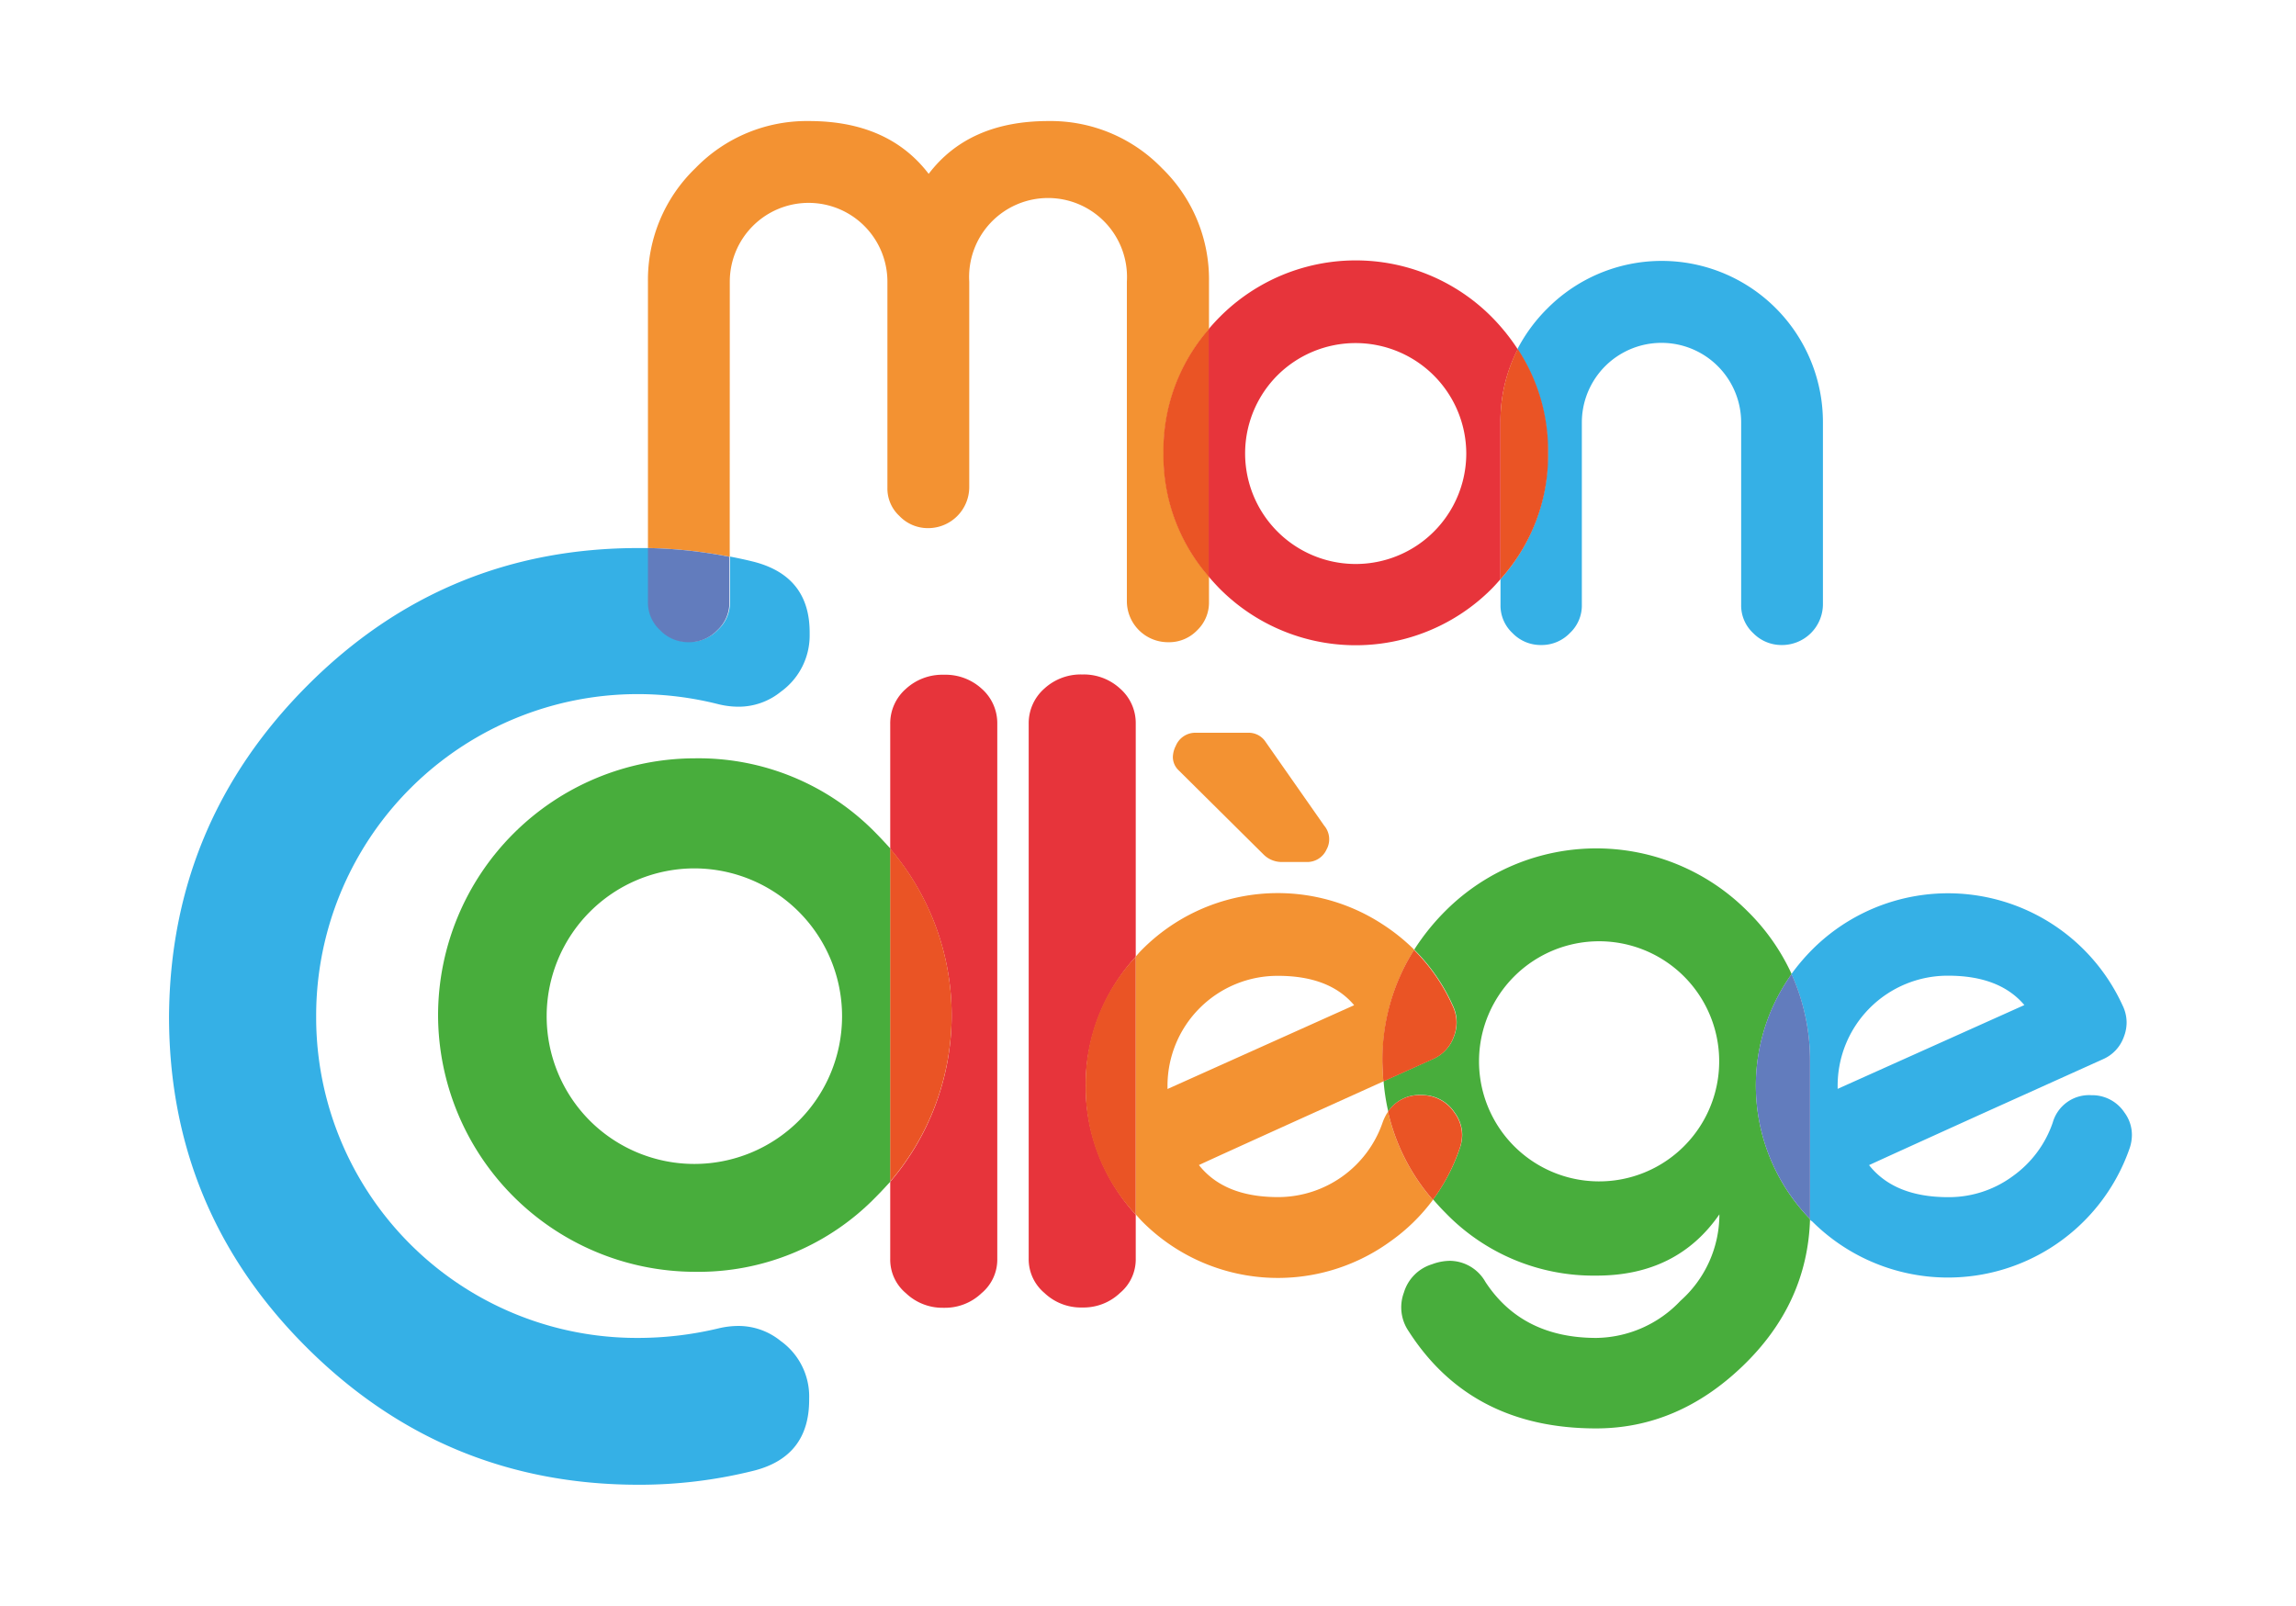 <svg xmlns="http://www.w3.org/2000/svg" viewBox="0 0 326 228.02"><defs><style>.a{fill: #fff;} .b{fill: none;} .c{fill: #35b0e6;} .d{fill: #48ad3c;} .e{fill: #e7343b;} .f{fill: #ea5425;} .g{fill: #f39232;} .h{fill: #627cbd;} .i{fill: #ecbe30;}</style></defs><path class="b" d="M170.23,165.46q3.6,4.56,11.23,4.55a15.71,15.71,0,0,0,14.84-10.57,6.89,6.89,0,0,1,.78-1.56,29.89,29.89,0,0,1-.66-4.3L186,158.3Q172.55,164.38,170.23,165.46Z" /><path class="b" d="M181.46,138.58a15.62,15.62,0,0,0-15.69,15.74v.33l26.5-11.9Q188.76,138.58,181.46,138.58Z" /><path class="b" d="M98.66,123.32a21,21,0,0,0-14.87,35.83,21,21,0,0,0,29.68,0,21,21,0,0,0-14.81-35.83Z" /><path class="b" d="M192.5,80.16a15.71,15.71,0,0,0,15.69-15.69,15.7,15.7,0,1,0-26.83,11.09A15.15,15.15,0,0,0,192.5,80.16Z" /><path class="b" d="M226.66,133.44a17.47,17.47,0,1,0,17.44,17.44v-.32a17.45,17.45,0,0,0-17.44-17.12Z" /><path class="b" d="M276.62,138.58a15.62,15.62,0,0,0-15.7,15.74v.33l26.51-11.9Q283.92,138.58,276.62,138.58Z" /><path class="c" d="M110.84,190.43a9.49,9.49,0,0,0-6-2.13,12.11,12.11,0,0,0-2.81.34A49.25,49.25,0,0,1,90.56,190a45.53,45.53,0,0,1-45.67-45.67A45.68,45.68,0,0,1,90.56,98.57a46.83,46.83,0,0,1,11.5,1.45,12.11,12.11,0,0,0,2.81.34,9.49,9.49,0,0,0,6-2.13,9.84,9.84,0,0,0,4.09-8.18V89.8q0-7.93-7.84-10c-1.15-.29-2.31-.54-3.47-.76v6.39a5.28,5.28,0,0,1-1.7,4,5.51,5.51,0,0,1-4,1.71h-.14a5.49,5.49,0,0,1-4-1.71,5.29,5.29,0,0,1-1.71-4V77.83c-.48,0-1,0-1.45,0q-27.53,0-47,19.52T24,144.33q0,27.53,19.52,47t47,19.52a67,67,0,0,0,16.53-2q7.84-2,7.84-10.05v-.17A9.7,9.7,0,0,0,110.84,190.43Z" /><path class="d" d="M254.39,138.33a30.16,30.16,0,0,0-6.34-9,30.29,30.29,0,0,0-42.84.05,32.51,32.51,0,0,0-4.41,5.48,26.4,26.4,0,0,1,5.46,7.89,5.54,5.54,0,0,1,.57,2.42,5.66,5.66,0,0,1-.38,2,5.45,5.45,0,0,1-3,3.22l-7,3.15a29.89,29.89,0,0,0,.66,4.3,5.3,5.3,0,0,1,4.72-2.33,5.51,5.51,0,0,1,4.7,2.47,5.4,5.4,0,0,1,1.09,3.17,6,6,0,0,1-.38,2,26.53,26.53,0,0,1-3.76,7.18c.56.65,1.14,1.29,1.76,1.91a29.24,29.24,0,0,0,21.45,8.91q11.43,0,17.44-8.7a16.44,16.44,0,0,1-5.53,12.28A16.73,16.73,0,0,1,226.66,190q-10.54,0-15.75-7.95a5.87,5.87,0,0,0-5-3,7.36,7.36,0,0,0-2.53.47l-.15.05a6,6,0,0,0-3.9,4,6,6,0,0,0,.68,5.48q8.85,13.8,26.61,13.8,11.6,0,20.81-8.85T257,173.12a27.21,27.21,0,0,1-2.61-34.79ZM244.1,150.88a17.05,17.05,0,1,1,0-.32Z" /><path class="e" d="M173.2,83.62a27.24,27.24,0,0,0,38.59,0c.45-.45.85-.91,1.26-1.37V60a22.21,22.21,0,0,1,2.45-10.4A29,29,0,0,0,211.79,45a27.22,27.22,0,0,0-38.59,0c-.56.56-1.08,1.14-1.59,1.73V81.88C172.12,82.47,172.64,83.05,173.2,83.62Zm8.16-30.3a15.72,15.72,0,0,1,26.83,11.15,15.7,15.7,0,1,1-26.83-11.15Z" /><path class="c" d="M213.05,82.25V85.9a5.35,5.35,0,0,0,1.7,4,5.54,5.54,0,0,0,4,1.7h.15a5.55,5.55,0,0,0,4-1.7,5.35,5.35,0,0,0,1.7-4V60a11.31,11.31,0,1,1,22.62,0V85.9a5.35,5.35,0,0,0,1.7,4,5.6,5.6,0,0,0,4.08,1.7h.1a5.81,5.81,0,0,0,5.73-5.73V60a22.89,22.89,0,0,0-39.11-16.21,23.22,23.22,0,0,0-4.28,5.81,26.24,26.24,0,0,1,4.31,14.76A26.19,26.19,0,0,1,213.05,82.25Z" /><path class="f" d="M213.05,82.25a26.19,26.19,0,0,0,6.76-17.93,26.24,26.24,0,0,0-4.31-14.76A22.21,22.21,0,0,0,213.05,60Z" /><path class="e" d="M134.09,95.82h-.19a7.63,7.63,0,0,0-5.27,2,6.51,6.51,0,0,0-2.23,5v17.73a36.4,36.4,0,0,1,0,47.28v10.93a6.21,6.21,0,0,0,2.23,4.89,7.51,7.51,0,0,0,5.27,2.07h.19a7.49,7.49,0,0,0,5.27-2.07,6.22,6.22,0,0,0,2.24-4.89V102.78a6.52,6.52,0,0,0-2.24-5A7.61,7.61,0,0,0,134.09,95.82Z" /><path class="e" d="M161.26,135.87V102.78a6.51,6.51,0,0,0-2.23-5,7.63,7.63,0,0,0-5.27-2h-.19a7.64,7.64,0,0,0-5.28,2,6.55,6.55,0,0,0-2.23,5v75.94a6.25,6.25,0,0,0,2.23,4.89,7.51,7.51,0,0,0,5.28,2.07h.19a7.51,7.51,0,0,0,5.27-2.07,6.21,6.21,0,0,0,2.23-4.89v-6.23a27.13,27.13,0,0,1,0-36.62Z" /><path class="g" d="M103.62,40A11.19,11.19,0,1,1,126,40V69.28a5.3,5.3,0,0,0,1.71,4A5.57,5.57,0,0,0,131.79,75h.09a5.84,5.84,0,0,0,5.74-5.74V40A11.21,11.21,0,1,1,160,40V85.46a5.84,5.84,0,0,0,5.74,5.74h.1A5.53,5.53,0,0,0,170,89.49a5.45,5.45,0,0,0,1.66-4V81.88a26.13,26.13,0,0,1-6.42-17.56,26.17,26.17,0,0,1,6.42-17.56V40a22,22,0,0,0-6.68-16.12,22,22,0,0,0-16.12-6.69q-11.3,0-17,7.5-5.73-7.5-17-7.5a22,22,0,0,0-16.12,6.69A22,22,0,0,0,92,40V77.83a66.09,66.09,0,0,1,11.61,1.24Z" /><path class="h" d="M93.72,89.49a5.49,5.49,0,0,0,4,1.71h.14a5.51,5.51,0,0,0,4-1.71,5.28,5.28,0,0,0,1.7-4V79.07A66.09,66.09,0,0,0,92,77.83v7.63A5.29,5.29,0,0,0,93.72,89.49Z" /><path class="f" d="M171.61,81.88V46.76a26.17,26.17,0,0,0-6.42,17.56A26.13,26.13,0,0,0,171.61,81.88Z" /><path class="g" d="M196.3,159.44A15.71,15.71,0,0,1,181.46,170q-7.64,0-11.23-4.55,2.31-1.08,15.74-7.16l10.45-4.72c-.07-.89-.11-1.79-.11-2.7a29.18,29.18,0,0,1,4.49-16,28,28,0,0,0-4.45-3.58,27.17,27.17,0,0,0-34.18,3.55c-.33.32-.61.66-.91,1v36.62c.3.33.58.66.91,1a27.17,27.17,0,0,0,35.22,2.85,26.61,26.61,0,0,0,6.06-5.91,28.71,28.71,0,0,1-6.37-12.53A6.89,6.89,0,0,0,196.3,159.44Zm-30.53-5.12a15.62,15.62,0,0,1,15.69-15.74q7.31,0,10.81,4.17l-26.5,11.9Z" /><path class="g" d="M177.19,104.06h-7.34a3,3,0,0,0-2.9,1.85,3.68,3.68,0,0,0-.42,1.61,2.62,2.62,0,0,0,.85,1.9l12,11.9a3.63,3.63,0,0,0,2.47,1.09h3.6a3,3,0,0,0,2.89-1.75,3,3,0,0,0-.33-3.42l-8.29-11.85A2.87,2.87,0,0,0,177.19,104.06Z" /><path class="f" d="M196.42,153.58l7-3.15a5.45,5.45,0,0,0,3-3.22,5.66,5.66,0,0,0,.38-2,5.54,5.54,0,0,0-.57-2.42,26.4,26.4,0,0,0-5.46-7.89,29.18,29.18,0,0,0-4.49,16C196.31,151.79,196.35,152.69,196.42,153.58Z" /><path class="f" d="M207.59,161.19A5.4,5.4,0,0,0,206.5,158a5.51,5.51,0,0,0-4.7-2.47,5.3,5.3,0,0,0-4.72,2.33,28.71,28.71,0,0,0,6.37,12.53,26.53,26.53,0,0,0,3.76-7.18A6,6,0,0,0,207.59,161.19Z" /><path class="f" d="M154.15,154.18a26.2,26.2,0,0,0,7.11,18.31V135.87A26.18,26.18,0,0,0,154.15,154.18Z" /><path class="c" d="M301.65,158a5.5,5.5,0,0,0-4.69-2.47,5.36,5.36,0,0,0-5.5,3.89,15.5,15.5,0,0,1-5.65,7.59,15.3,15.3,0,0,1-9.19,3q-7.64,0-11.24-4.55,2.33-1.08,15.74-7.16l17.45-7.87a5.46,5.46,0,0,0,3-3.22,5.66,5.66,0,0,0,.38-2,5.54,5.54,0,0,0-.57-2.42,27.25,27.25,0,0,0-44.09-7.92,29.28,29.28,0,0,0-2.93,3.45A30,30,0,0,1,257,150.77v21.76c0,.2,0,.39,0,.59s.2.24.32.35a27.3,27.3,0,0,0,45-10.24,6,6,0,0,0,.38-2A5.33,5.33,0,0,0,301.65,158Zm-40.73-3.7a15.62,15.62,0,0,1,15.7-15.74q7.29,0,10.81,4.17l-26.51,11.9Z" /><path class="h" d="M257,150.77a30,30,0,0,0-2.62-12.44A27.21,27.21,0,0,0,257,173.12c0-.2,0-.39,0-.59Z" /><path class="d" d="M124.43,118.38a35.15,35.15,0,0,0-25.77-10.69A36.52,36.52,0,0,0,62.2,144.15a36.53,36.53,0,0,0,36.46,36.46,35.12,35.12,0,0,0,25.77-10.7c.69-.69,1.34-1.4,2-2.12V120.51C125.77,119.79,125.12,119.08,124.43,118.38Zm-11,40.77a21,21,0,0,1-29.68,0,21,21,0,0,1,14.87-35.83,21,21,0,0,1,14.81,35.83Z" /><path class="f" d="M126.4,120.51v47.28a36.4,36.4,0,0,0,0-47.28Z" /></svg>